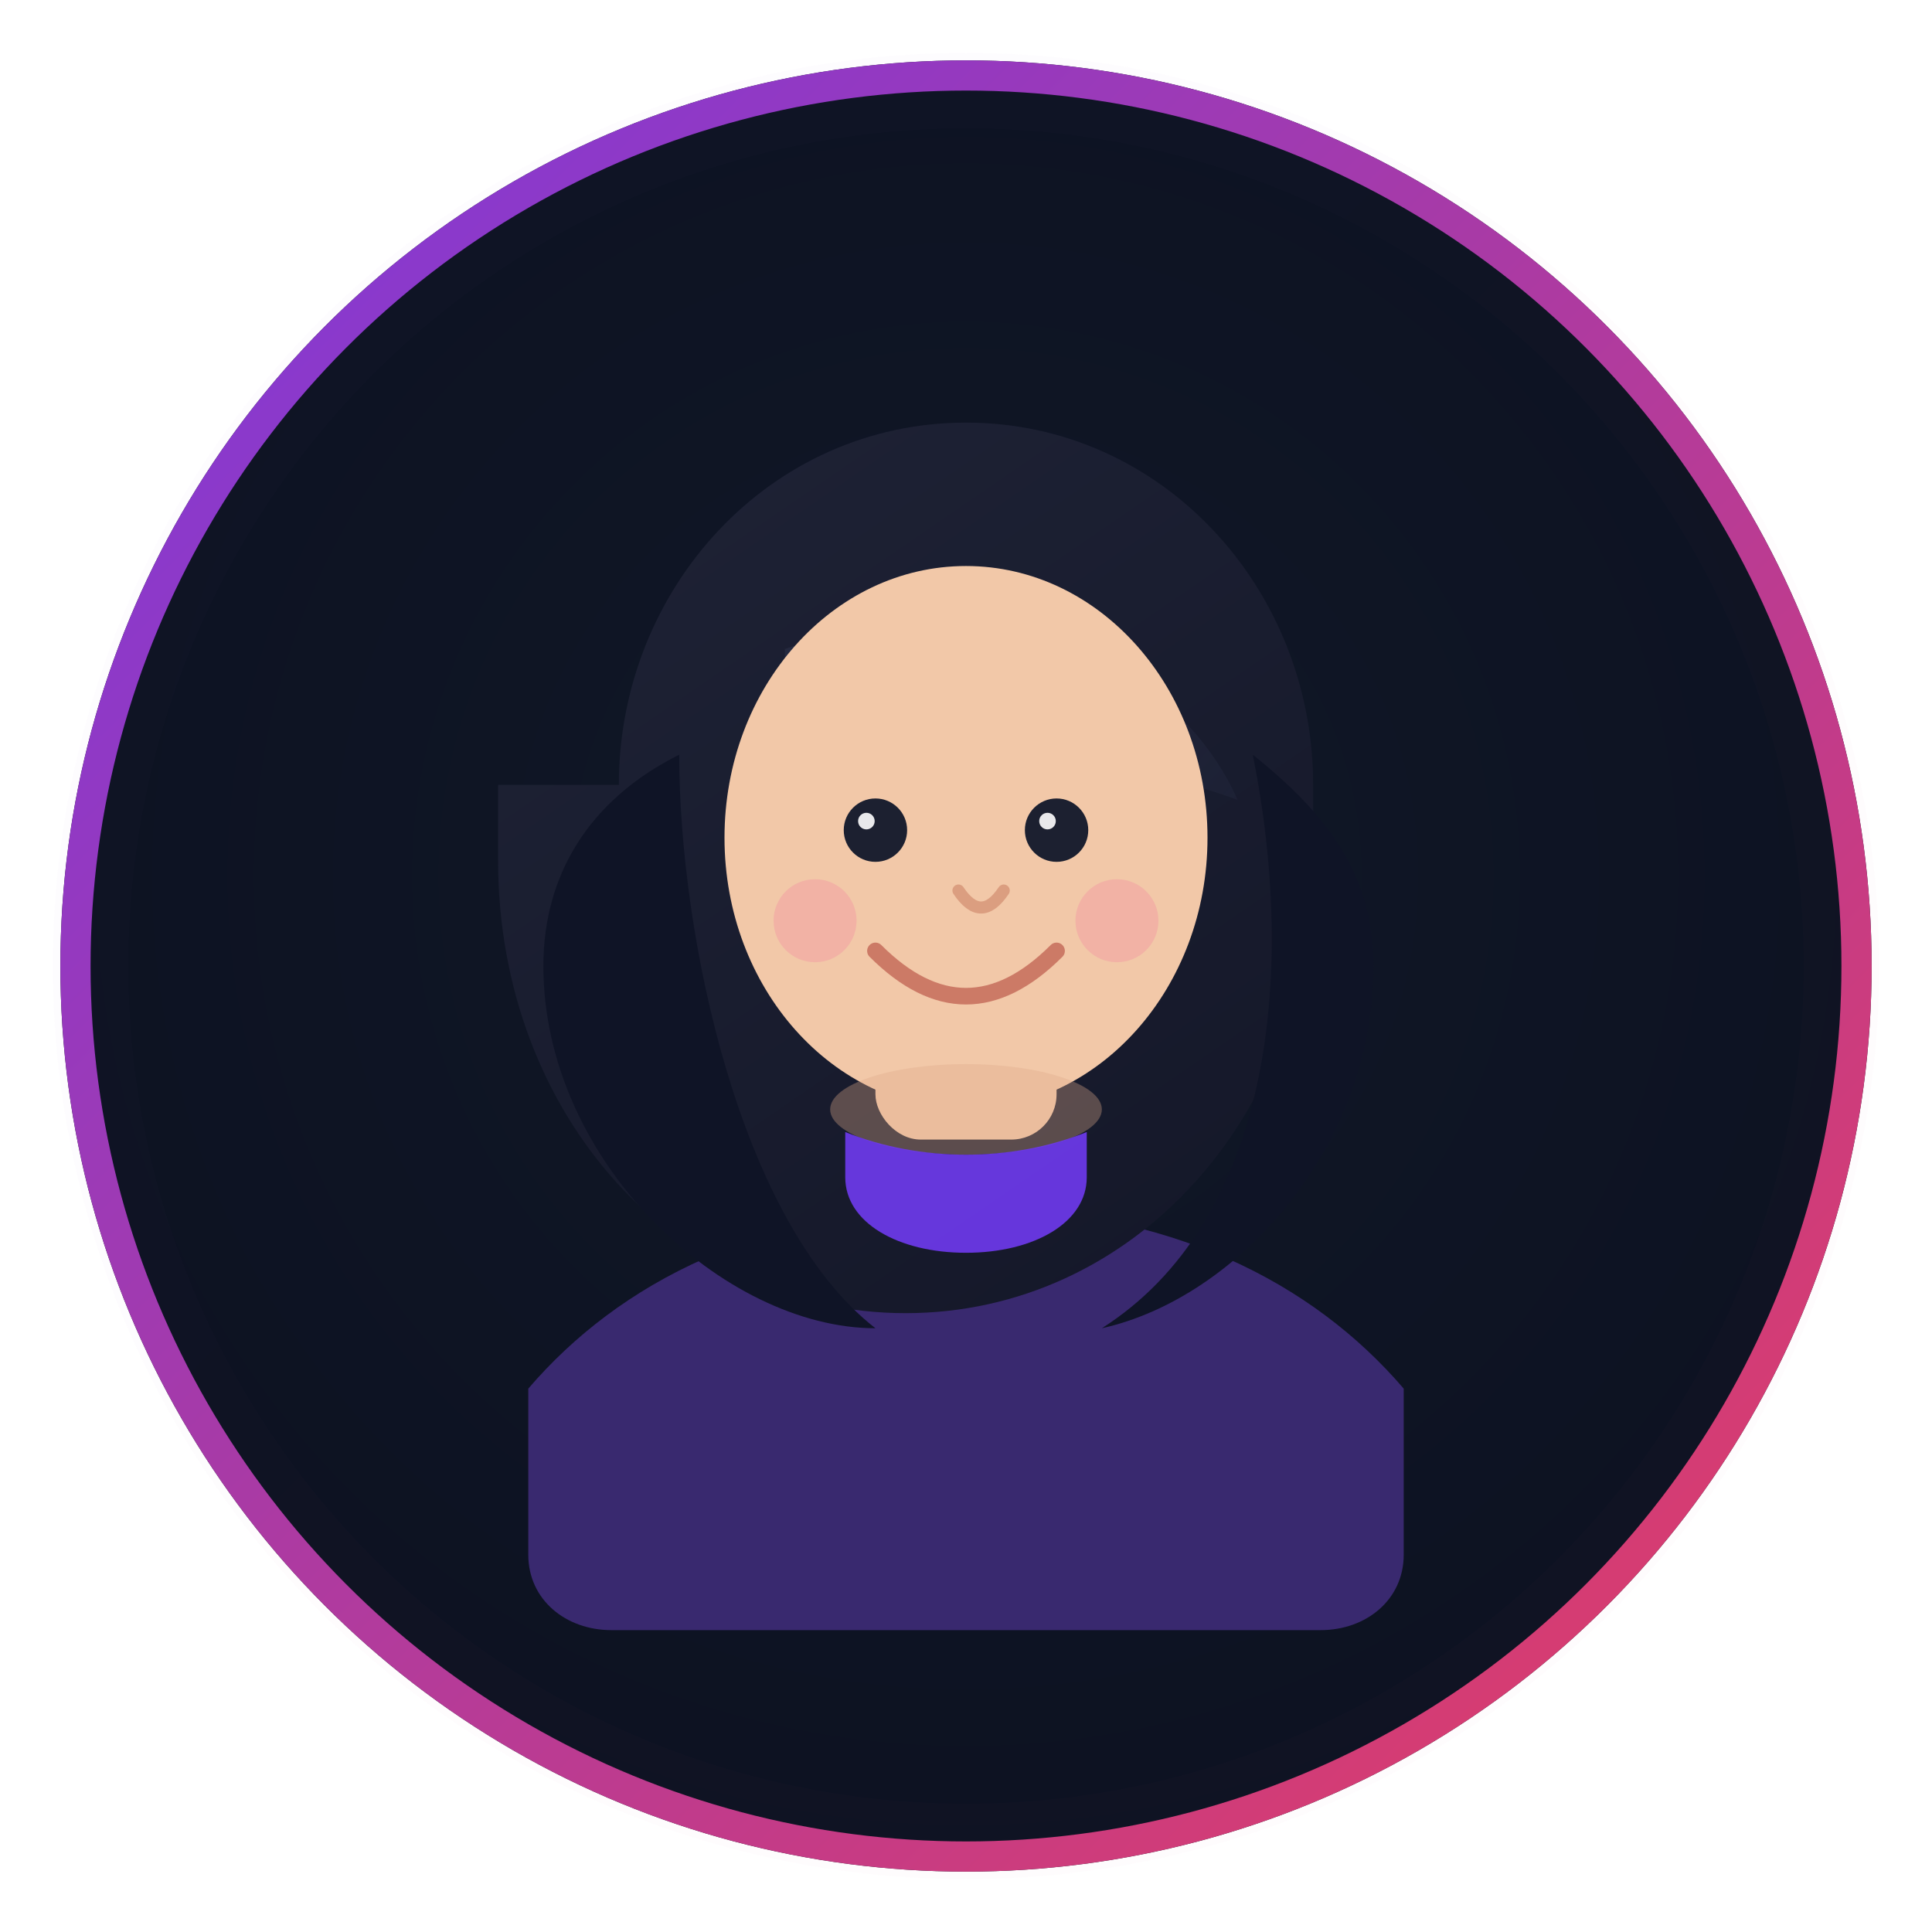 <svg width="256" height="256" viewBox="0 0 256 256" xmlns="http://www.w3.org/2000/svg" role="img" aria-labelledby="title desc">
  <title id="title">Coco — emoji style avatar</title>
  <desc id="desc">A long-haired Asian girl in Apple-emoji-like style inside a circular badge with a purple-to-rose gradient ring.</desc>

  <defs>
    <!-- 站点调性：紫(#7C3AED) → 玫红(#F43F5E) 渐变描边 -->
    <linearGradient id="ring" x1="0" y1="0" x2="256" y2="256" gradientUnits="userSpaceOnUse">
      <stop offset="0" stop-color="#7C3AED"></stop>
      <stop offset="1" stop-color="#F43F5E"></stop>
    </linearGradient>

    <!-- 深色径向背景（黑紫） -->
    <radialGradient id="bg" cx="50%" cy="45%" r="70%">
      <stop offset="0%" stop-color="#111827"></stop>
      <stop offset="100%" stop-color="#0B1020"></stop>
    </radialGradient>

    <!-- 头发深色渐变（带一点冷紫高光） -->
    <linearGradient id="hair" x1="80" y1="60" x2="176" y2="200" gradientUnits="userSpaceOnUse">
      <stop offset="0" stop-color="#1E2235"></stop>
      <stop offset="1" stop-color="#121526"></stop>
    </linearGradient>
    <linearGradient id="hairSheen" x1="96" y1="84" x2="176" y2="160" gradientUnits="userSpaceOnUse">
      <stop offset="0" stop-color="#2A2F48" stop-opacity=".9"></stop>
      <stop offset="1" stop-color="#2A2F48" stop-opacity="0"></stop>
    </linearGradient>

    <!-- 轻微发光滤镜（给外圈光晕） -->
    <filter id="softGlow" x="-50%" y="-50%" width="200%" height="200%">
      <feGaussianBlur in="SourceGraphic" stdDeviation="4" result="b"></feGaussianBlur>
      <feMerge>
        <feMergeNode in="b"></feMergeNode>
        <feMergeNode in="SourceGraphic"></feMergeNode>
      </feMerge>
    </filter>

    <!-- 阴影 -->
    <filter id="shadow" x="-40%" y="-40%" width="180%" height="180%">
      <feOffset dy="1"></feOffset>
      <feGaussianBlur stdDeviation="1.2" result="g"></feGaussianBlur>
      <feColorMatrix type="matrix" values="
        0 0 0 0 0
        0 0 0 0 0
        0 0 0 0 0
        0 0 0 .35 0" in="g"></feColorMatrix>
      <feMerge>
        <feMergeNode></feMergeNode>
        <feMergeNode in="SourceGraphic"></feMergeNode>
      </feMerge>
    </filter>
  </defs>

  <!-- 圆形徽章底 & 渐变描边 -->
  <circle cx="128" cy="128" r="120" fill="url(#bg)"></circle>
  <circle cx="128" cy="128" r="118" fill="none" stroke="url(#ring)" stroke-width="4" opacity=".95"></circle>
  <circle cx="128" cy="128" r="116" fill="none" stroke="url(#ring)" stroke-width="10" opacity=".12" filter="url(#softGlow)"></circle>

  <!-- 肩膀/衣服（深紫） -->
  <path d="M70 184c12-14 31-24 58-24s46 10 58 24v22c0 6-5 10-11 10H81c-6 0-11-4-11-10v-22z" fill="#3B2A73" opacity=".95"></path>

  <!-- 头发（长发外轮廓） -->
  <path d="M82 104c0-26 20-48 46-48s46 22 46 48v10c0 34-24 60-54 60s-54-26-54-60v-10z" fill="url(#hair)"></path>
  <!-- 左右发束 -->
  <path d="M166 100c10 8 16 16 16 28 0 24-18 44-36 48 22-14 26-46 20-76z" fill="#0F1426"></path>
  <path d="M90 100c-12 6-18 16-18 28 0 26 24 48 44 48-18-14-26-52-26-76z" fill="#0F1426"></path>
  <!-- 发丝高光 -->
  <path d="M104 86c28-10 52 2 60 20-16-6-34-6-60 0 0-8 0-14 0-20z" fill="url(#hairSheen)" opacity=".7"></path>

  <!-- 脸/颈（柔和肤色 + 微阴影） -->
  <g filter="url(#shadow)">
    <ellipse cx="128" cy="110" rx="32" ry="36" fill="#F2C8A8"></ellipse>
    <rect x="116" y="136" width="24" height="14" rx="6" fill="#F2C8A8"></rect>
    <!-- 下巴阴影 -->
    <ellipse cx="128" cy="146" rx="18" ry="6" fill="#DDA88A" opacity=".35"></ellipse>
  </g>

  <!-- 五官（emoji 风：大眼、小鼻、微笑） -->
  <!-- 眼睛 -->
  <g>
    <circle cx="116" cy="110" r="4.2" fill="#1C2030"></circle>
    <circle cx="140" cy="110" r="4.2" fill="#1C2030"></circle>
    <!-- 高光点 -->
    <circle cx="114.8" cy="108.8" r="1.1" fill="#FFFFFF" opacity=".9"></circle>
    <circle cx="138.8" cy="108.8" r="1.1" fill="#FFFFFF" opacity=".9"></circle>
  </g>
  <!-- 鼻子 -->
  <path d="M127 118c2 3 4 3 6 0" stroke="#D69376" stroke-width="1.6" stroke-linecap="round" fill="none" opacity=".8"></path>
  <!-- 微笑 -->
  <path d="M116 126c8 8 16 8 24 0" stroke="#CC7A66" stroke-width="2.2" stroke-linecap="round" fill="none"></path>

  <!-- 腮红 -->
  <circle cx="108" cy="122" r="5.5" fill="#F08BA1" opacity=".35"></circle>
  <circle cx="148" cy="122" r="5.5" fill="#F08BA1" opacity=".35"></circle>

  <!-- 领口（亮紫） -->
  <path d="M112 150c10 4 22 4 32 0v6c0 6-7 10-16 10s-16-4-16-10v-6z" fill="#6F3AF0" opacity=".9"></path>
</svg>
